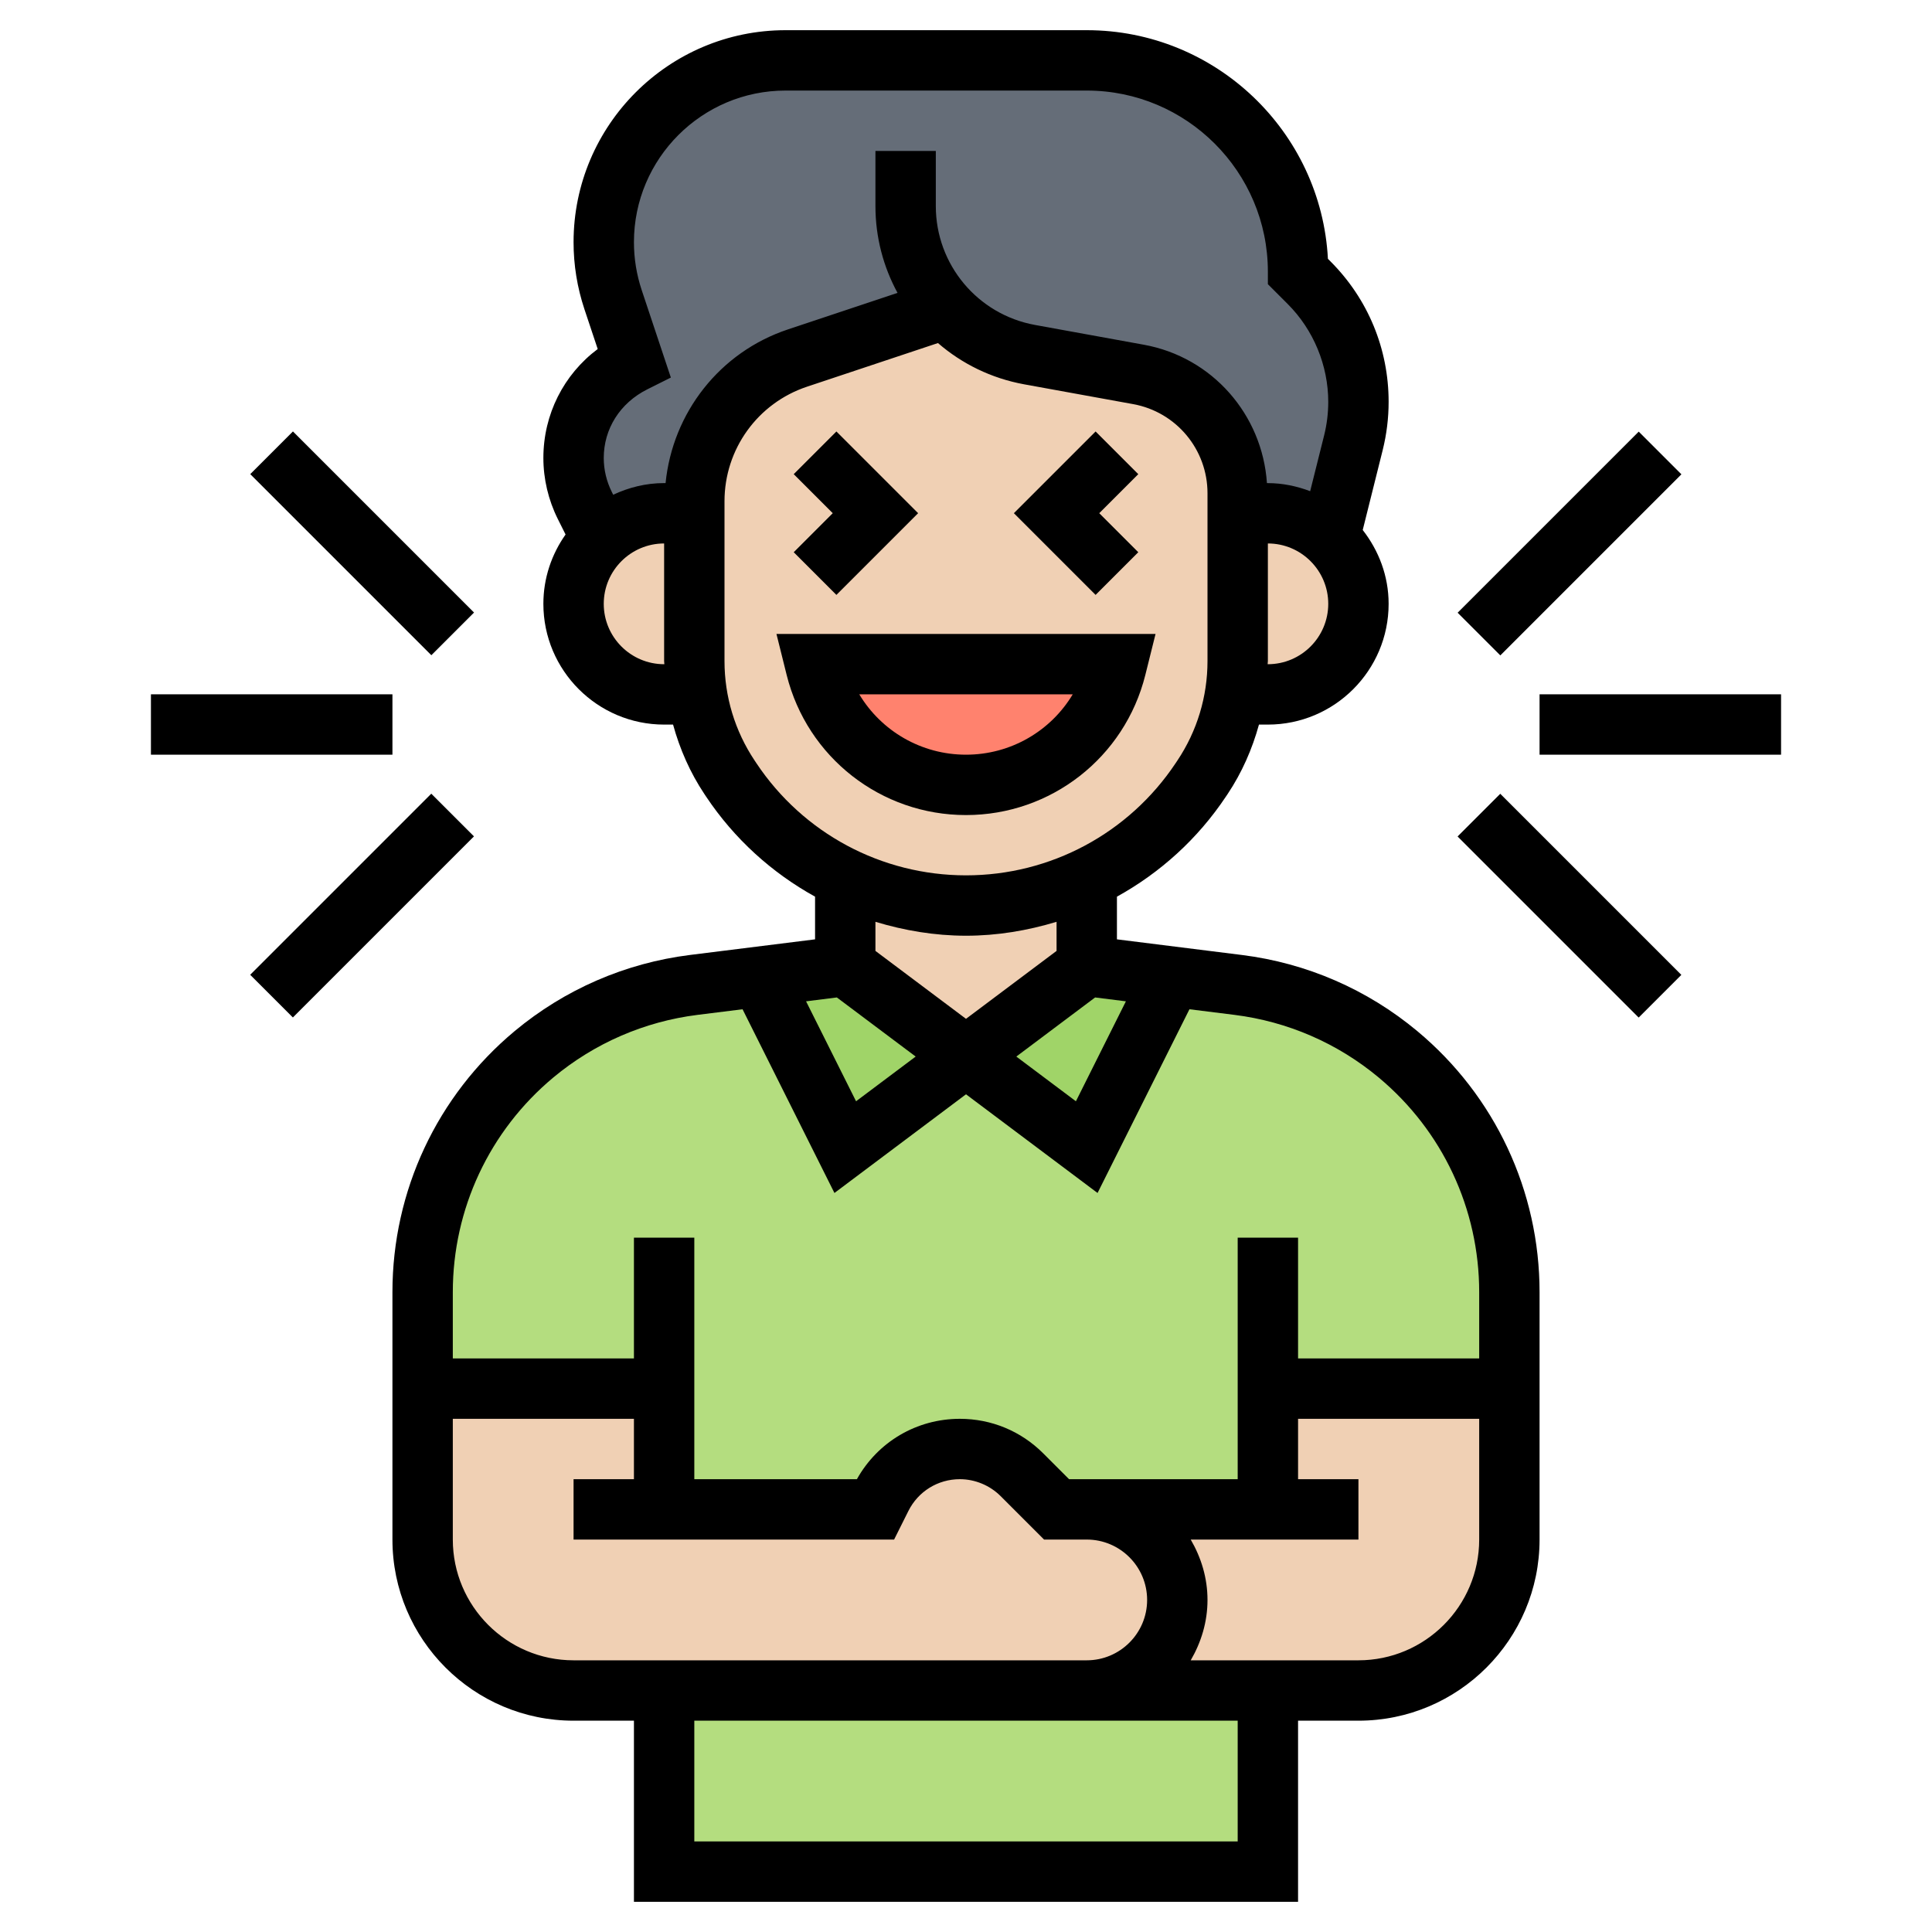 <svg width="64" height="64" viewBox="0 0 64 64" fill="none" xmlns="http://www.w3.org/2000/svg">
<path d="M26.02 2H36C39.87 2 43 5.13 43 9L43.36 9.36C44.41 10.41 45 11.83 45 13.31C45 13.77 44.94 14.22 44.83 14.67L44.05 17.81C43.52 17.31 42.8 17 42 17H41V16.34C41 14.41 39.62 12.75 37.72 12.4L34.11 11.75C33.01 11.55 32.04 10.99 31.33 10.22L26.42 11.86C24.38 12.54 23 14.45 23 16.6V17H22C21.19 17 20.46 17.32 19.92 17.84L19.37 16.74C19.13 16.25 19 15.72 19 15.17C19 13.84 19.75 12.62 20.94 12.03L21 12L20.31 9.93C20.1 9.31 20 8.67 20 8.02C20 6.36 20.68 4.86 21.76 3.76C22.86 2.68 24.36 2 26.02 2Z" fill="#656D78"/>
<path d="M42 56V62H22V56H36H42Z" fill="#B4DD7F"/>
<path d="M42 46V50H36H35L33.85 48.85C33.31 48.31 32.57 48 31.8 48C30.7 48 29.69 48.62 29.2 49.61L29 50H22V46H14V42.8C14 39.76 15.35 36.87 17.69 34.92C19.2 33.67 21.04 32.87 22.98 32.63L25.18 32.35L28 38L32 35L36 38L38.82 32.35L41.02 32.63C42.96 32.87 44.8 33.67 46.31 34.92C47.48 35.9 48.4 37.1 49.03 38.45C49.66 39.8 50 41.28 50 42.8V46H42Z" fill="#B4DD7F"/>
<path d="M32 35L28 38L25.18 32.35L28 32L32 35Z" fill="#A0D468"/>
<path d="M38.82 32.35L36 38L32 35L36 32L38.82 32.35Z" fill="#A0D468"/>
<path d="M42 50V46H50V51C50 53.76 47.76 56 45 56H42H36C37.66 56 39 54.66 39 53C39 52.17 38.66 51.42 38.12 50.88C37.58 50.34 36.83 50 36 50H42Z" fill="#F0D0B4"/>
<path d="M36 50C36.83 50 37.58 50.34 38.12 50.88C38.66 51.42 39 52.17 39 53C39 54.66 37.66 56 36 56H22H19C16.24 56 14 53.76 14 51V46H22V50H29L29.2 49.61C29.69 48.62 30.7 48 31.8 48C32.57 48 33.31 48.31 33.85 48.85L35 50H36Z" fill="#F0D0B4"/>
<path d="M28 29.09C29.84 29.8 30.9 30 31.99 30C33.4 30 34.77 29.68 36 29.09V29.1V32L32 35L28 32V29.1V29.09Z" fill="#F0D0B4"/>
<path d="M44.05 17.81C44.64 18.36 45 19.14 45 20C45 20.83 44.66 21.58 44.12 22.12C43.58 22.66 42.83 23 42 23H40.91C40.97 22.64 41 22.27 41 21.9V17H42C42.8 17 43.52 17.31 44.05 17.81Z" fill="#F0D0B4"/>
<path d="M37.72 12.4C39.62 12.75 41 14.41 41 16.34V17V21.9C41 22.27 40.97 22.64 40.91 23C40.76 23.98 40.39 24.92 39.83 25.75C39.82 25.78 39.8 25.8 39.78 25.83C38.82 27.26 37.51 28.38 36 29.09C34.77 29.68 33.4 30 31.99 30C30.9 30 29.84 29.8 28 29.09C27.86 29.03 27.72 28.96 27.59 28.89C26.25 28.17 25.09 27.13 24.22 25.83L24.17 25.75C23.62 24.92 23.25 23.98 23.09 23C23.03 22.64 23 22.27 23 21.9V17V16.6C23 14.45 24.38 12.54 26.42 11.86L31.33 10.22C32.04 10.99 33.01 11.55 34.11 11.75L37.72 12.4Z" fill="#F0D0B4"/>
<path d="M23.09 23H22C21.17 23 20.42 22.66 19.88 22.12C19.34 21.58 19 20.83 19 20C19 19.16 19.35 18.39 19.92 17.84C20.46 17.32 21.19 17 22 17H23V21.9C23 22.27 23.03 22.64 23.09 23Z" fill="#F0D0B4"/>
<path d="M27 22H37L36.97 22.12C36.68 23.26 36.03 24.23 35.15 24.92C34.28 25.6 33.18 26 32 26C29.65 26 27.6 24.4 27.03 22.12L27 22Z" fill="#FF826E"/>
<path d="M27.707 19.707L30.414 17L27.707 14.293L26.293 15.707L27.586 17L26.293 18.293L27.707 19.707Z" fill="black"/>
<path d="M37.707 18.293L36.414 17L37.707 15.707L36.293 14.293L33.586 17L36.293 19.707L37.707 18.293Z" fill="black"/>
<path d="M46.95 34.157C45.292 32.775 43.283 31.903 41.14 31.635L37 31.117V29.703C38.429 28.914 39.675 27.791 40.611 26.386L40.667 26.303C41.141 25.592 41.481 24.815 41.705 24.003H42C44.206 24.003 46 22.209 46 20.003C46 19.078 45.671 18.235 45.142 17.557L45.804 14.908C45.934 14.386 46 13.848 46 13.312C46 11.554 45.315 9.9 44.072 8.657L43.989 8.574C43.767 4.36 40.269 1 36 1H26.022C22.15 1 19 4.15 19 8.022C19 8.778 19.121 9.525 19.36 10.243L19.8 11.562C18.674 12.404 18 13.726 18 15.17C18 15.867 18.165 16.564 18.476 17.188L18.735 17.706C18.275 18.358 18 19.148 18 20.003C18 22.209 19.794 24.003 22 24.003H22.296C22.519 24.814 22.86 25.592 23.333 26.302L23.391 26.389C24.327 27.792 25.572 28.914 27 29.703V31.117L22.859 31.634C20.716 31.902 18.708 32.774 17.049 34.156C14.476 36.302 13 39.454 13 42.804V51C13 54.309 15.691 57 19 57H21V63H43V57H45C48.309 57 51 54.309 51 51V42.804C51 39.454 49.524 36.302 46.95 34.157ZM30.333 35L28.358 36.481L26.702 33.17L27.722 33.042L30.333 35ZM36.277 33.042L37.297 33.17L35.641 36.481L33.667 35L36.277 33.042ZM42 22.003H41.992C41.992 21.968 42 21.933 42 21.898V18.003C43.103 18.003 44 18.9 44 20.003C44 21.106 43.103 22.003 42 22.003ZM22 22.003C20.897 22.003 20 21.106 20 20.003C20 18.9 20.897 18.003 22 18.003V21.897C22 21.933 22.007 21.967 22.008 22.003H22ZM22.048 16.003H22C21.395 16.003 20.827 16.148 20.313 16.389L20.266 16.294C20.092 15.947 20 15.559 20 15.171C20 14.213 20.532 13.352 21.447 12.895L22.223 12.507L21.258 9.612C21.087 9.098 21 8.563 21 8.022C21 5.253 23.253 3 26.022 3H36C39.309 3 42 5.691 42 9V9.414L42.658 10.072C43.511 10.925 44 12.106 44 13.313C44 13.687 43.954 14.062 43.863 14.425L43.401 16.271C42.963 16.106 42.494 16.004 41.999 16.004H41.969C41.816 13.734 40.16 11.832 37.893 11.42L34.284 10.764C32.381 10.417 31 8.761 31 6.827V5H29V6.827C29 7.862 29.264 8.844 29.732 9.702L26.102 10.912C23.842 11.665 22.282 13.67 22.048 16.003ZM25.057 25.282L24.999 25.195C24.345 24.215 24 23.075 24 21.897V16.604C24 14.879 25.099 13.354 26.735 12.809L31.071 11.364C31.861 12.048 32.836 12.532 33.926 12.731L37.536 13.387C38.964 13.646 40 14.888 40 16.338V21.898C40 23.076 39.655 24.215 39.007 25.187L38.947 25.277C37.394 27.607 34.798 28.997 32 28.997C31.999 28.997 31.997 28.997 31.995 28.997C29.2 28.995 26.606 27.606 25.057 25.282ZM31.994 30.997H32C33.033 30.997 34.038 30.827 35 30.536V31.5L32 33.75L29 31.5V30.536C29.96 30.826 30.963 30.996 31.994 30.997ZM15 51V47H21V49H19V51H29.618L30.091 50.054C30.416 49.404 31.069 49 31.796 49C32.297 49 32.789 49.204 33.144 49.558L34.586 51H36C37.103 51 38 51.897 38 53C38 54.103 37.103 55 36 55H19C16.794 55 15 53.206 15 51ZM41 61H23V57H41V61ZM45 55H39.444C39.788 54.409 40 53.732 40 53C40 52.268 39.788 51.591 39.444 51H45V49H43V47H49V51C49 53.206 47.206 55 45 55ZM49 45H43V41H41V49H36H35.414L34.558 48.144C33.82 47.406 32.84 47 31.796 47C30.367 47 29.077 47.762 28.386 49H23V41H21V45H15V42.804C15 40.049 16.214 37.457 18.33 35.693C19.694 34.557 21.346 33.84 23.107 33.619L24.598 33.433L27.642 39.519L32 36.25L36.358 39.519L39.402 33.433L40.893 33.619C42.655 33.84 44.307 34.557 45.67 35.693C47.786 37.457 49 40.049 49 42.804V45Z" fill="black"/>
<path d="M37.94 22.361L38.279 21H25.721L26.06 22.362C26.743 25.093 29.186 27 32 27C34.814 27 37.257 25.093 37.94 22.361ZM28.464 23H35.536C34.807 24.218 33.48 25 32 25C30.52 25 29.194 24.217 28.464 23Z" fill="black"/>
<path d="M51 23H59V25H51V23Z" fill="black"/>
<path d="M48.286 20.297L54.285 14.298L55.699 15.712L49.7 21.711L48.286 20.297Z" fill="black"/>
<path d="M48.284 27.709L49.698 26.295L55.697 32.294L54.283 33.708L48.284 27.709Z" fill="black"/>
<path d="M5 23H13V25H5V23Z" fill="black"/>
<path d="M8.29 15.706L9.704 14.292L15.703 20.291L14.289 21.705L8.29 15.706Z" fill="black"/>
<path d="M8.288 32.291L14.287 26.292L15.701 27.706L9.702 33.705L8.288 32.291Z" fill="black"/>
</svg>
